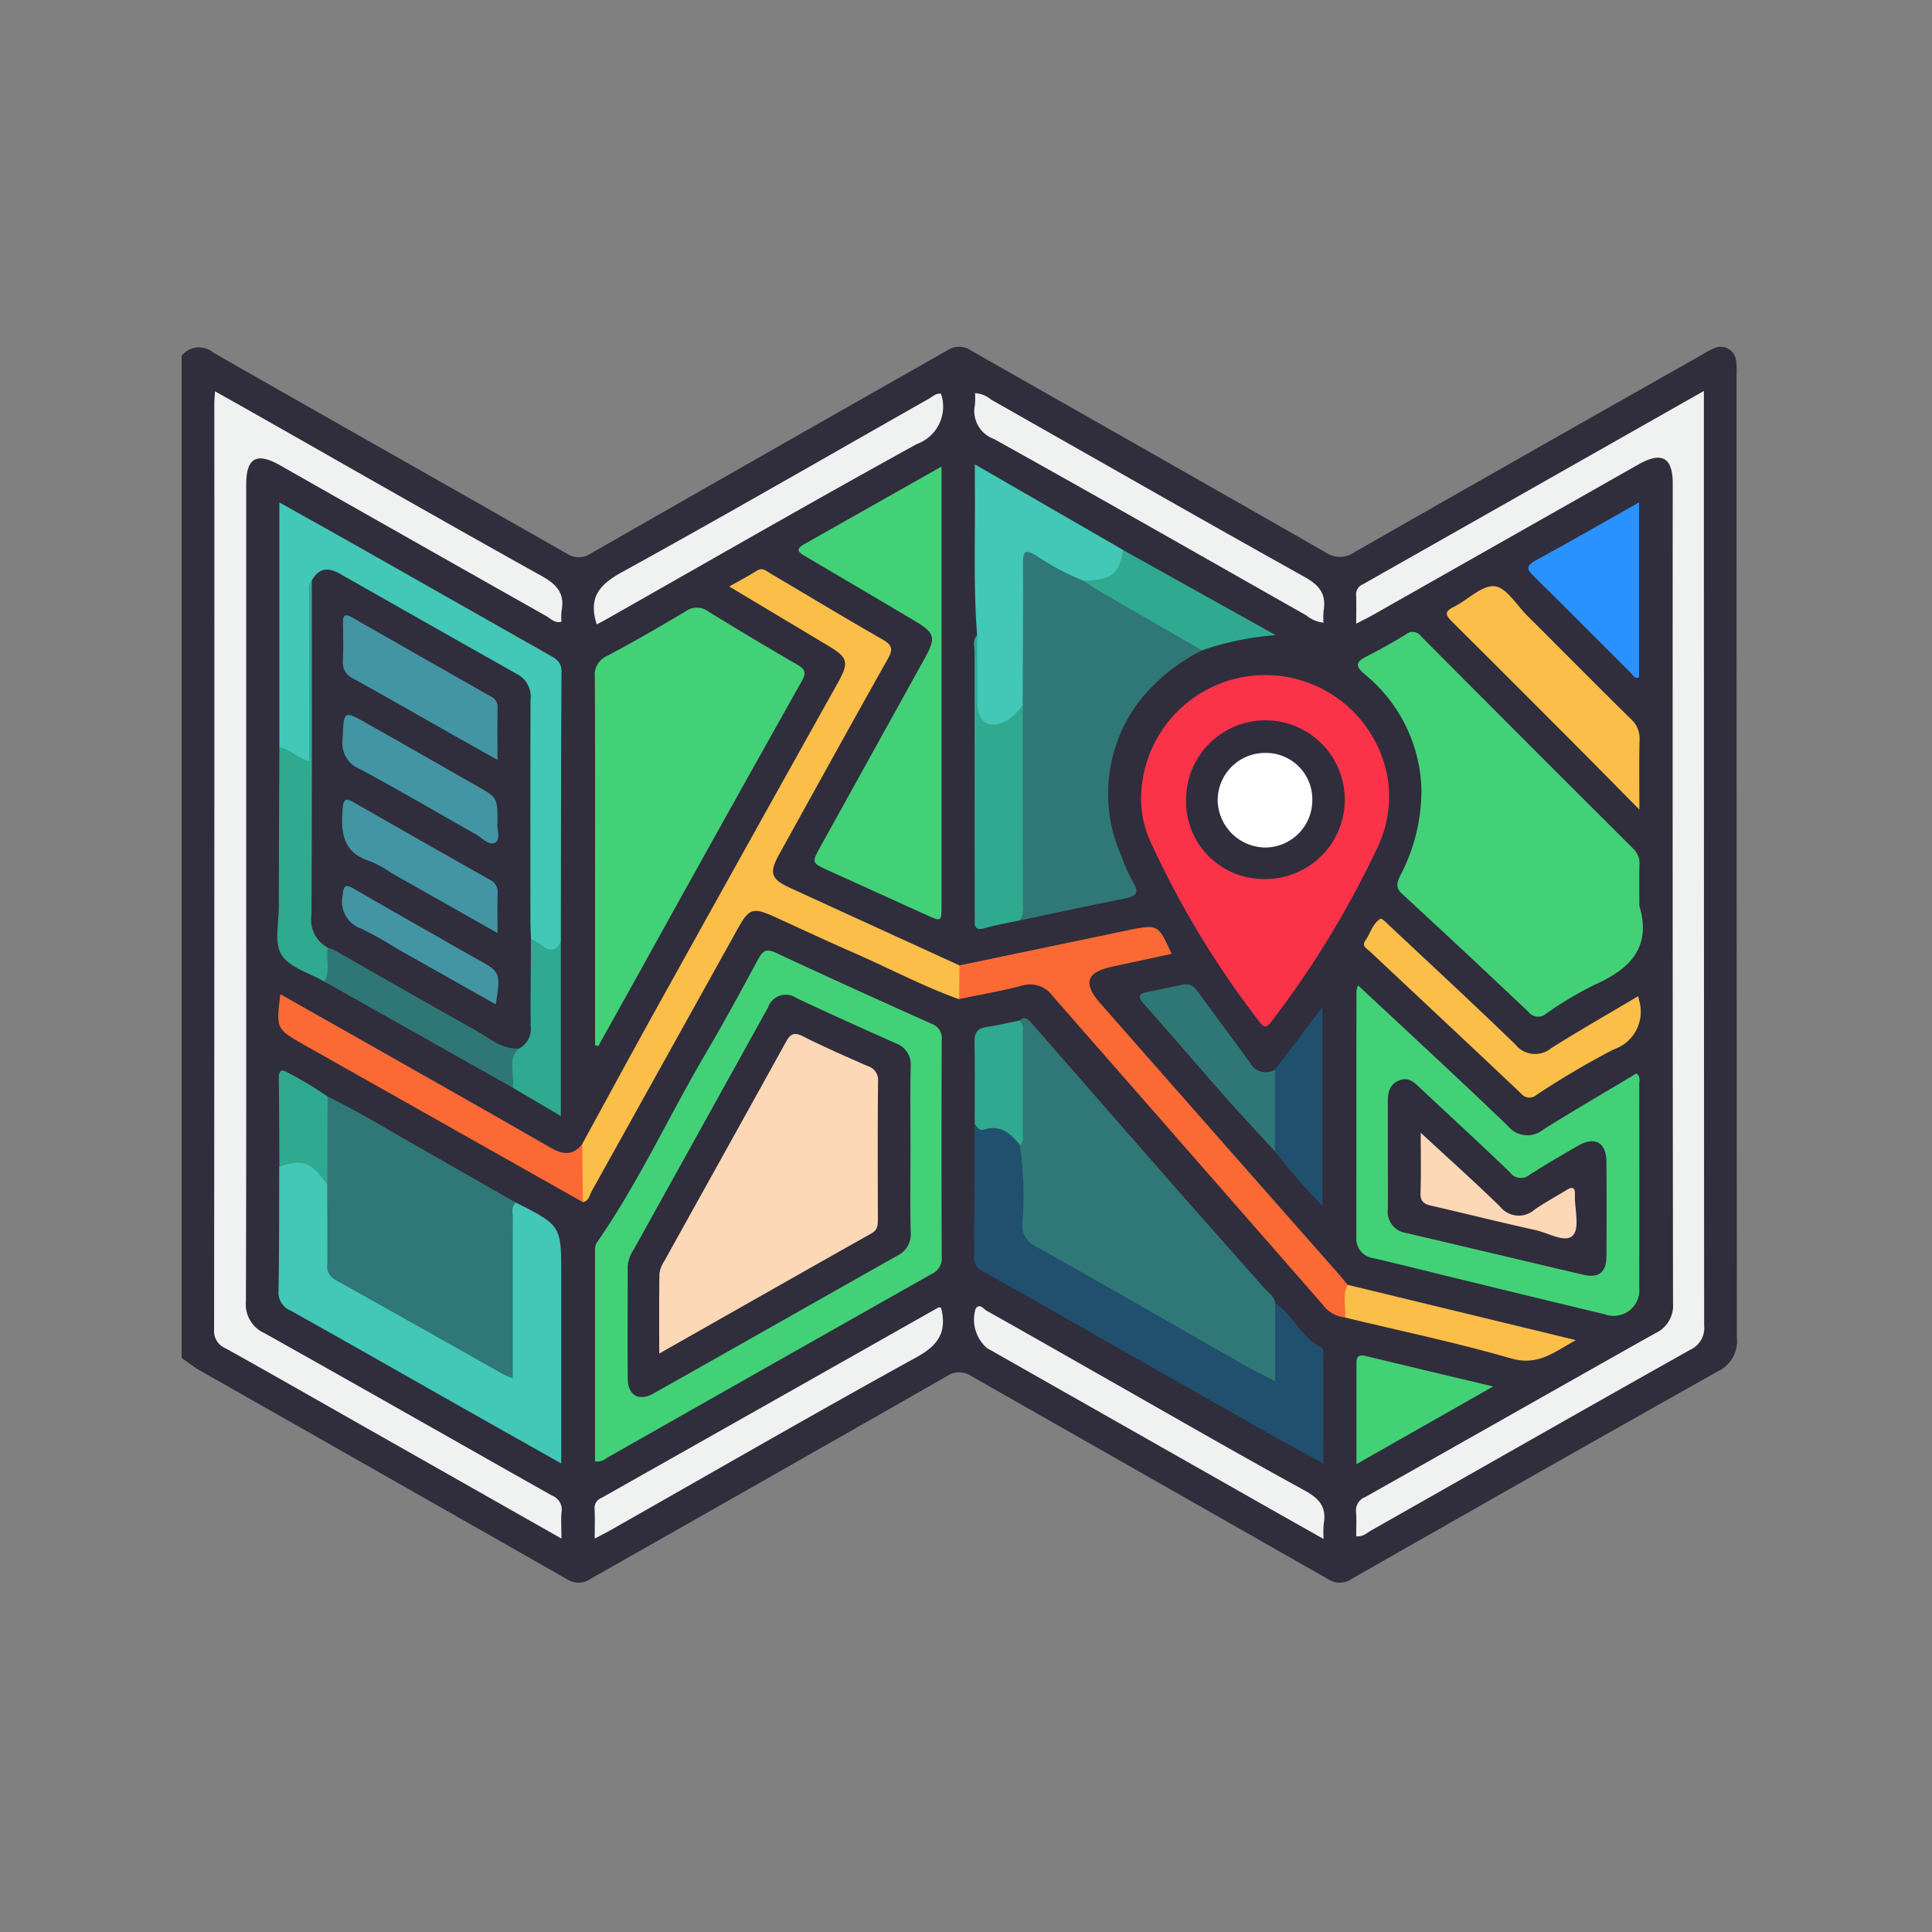 <svg xmlns="http://www.w3.org/2000/svg" xmlns:xlink="http://www.w3.org/1999/xlink" width="117" height="117" viewBox="0 0 117 117">
  <rect x="0" y="0" width="117" height="117" fill="#808080" stroke="none"/>
  <defs>
    <clipPath id="clip-path">
      <rect id="Rectángulo_46096" data-name="Rectángulo 46096" width="94.185" height="74.846" fill="none"/>
    </clipPath>
  </defs>
  <g id="Grupo_154461" data-name="Grupo 154461" transform="translate(-425.321 -2215)">
    <rect id="Rectángulo_46091" data-name="Rectángulo 46091" width="117" height="117" transform="translate(425.321 2215)" fill="none"/>
    <g id="Grupo_154473" data-name="Grupo 154473" transform="translate(436.321 2236)">
      <g id="Grupo_154473-2" data-name="Grupo 154473" clip-path="url(#clip-path)">
        <path id="Trazado_197053" data-name="Trazado 197053" d="M0,.542A1.353,1.353,0,0,1,1.934.363C9.05,4.431,16.19,8.455,23.31,12.517a1.3,1.3,0,0,0,1.487-.009Q35.588,6.335,46.4.2a1.253,1.253,0,0,1,1.371.006C54.946,4.293,62.132,8.36,69.3,12.466a1.515,1.515,0,0,0,1.733-.03Q81.507,6.453,92.011.517a6.344,6.344,0,0,1,.807-.434.948.948,0,0,1,1.318.731,5.117,5.117,0,0,1,.027.917q0,29.152.022,58.3A2.025,2.025,0,0,1,93,62.064Q81.888,68.316,70.814,74.642a1.25,1.25,0,0,1-1.369,0q-10.8-6.15-21.611-12.3a1.3,1.3,0,0,0-1.485-.008Q35.556,68.5,24.737,74.628a1.248,1.248,0,0,1-1.368.025Q12.246,68.321,1.114,62c-.39-.222-.744-.508-1.114-.765V.542" transform="translate(0 0)" fill="#302d3d"/>
        <path id="Trazado_197054" data-name="Trazado 197054" d="M166.685,52.863c.757,2.538-.6,3.833-2.712,4.778a22,22,0,0,0-2.915,1.732.741.741,0,0,1-1.1-.1q-3.8-3.6-7.647-7.144c-.377-.348-.325-.635-.137-1.041a11.132,11.132,0,0,0,1.313-5.278,9.322,9.322,0,0,0-3.4-6.945c-.551-.468-.661-.73.047-1.093.815-.419,1.621-.863,2.4-1.345a.631.631,0,0,1,.934.114q6.411,6.447,12.853,12.864a1.225,1.225,0,0,1,.368.982c-.019.826-.006,1.653-.006,2.48" transform="translate(-78.406 -19.003)" fill="#43d177"/>
        <path id="Trazado_197055" data-name="Trazado 197055" d="M25.163,75.148,12.884,68.185c-2.688-1.524-5.369-3.06-8.069-4.561a1.128,1.128,0,0,1-.687-1.13q.023-28.048.014-56.1c0-.2.024-.409.043-.72.844.475,1.61.9,2.373,1.335,5.8,3.291,11.586,6.607,17.412,9.851.926.515,1.406,1.06,1.2,2.119a3.479,3.479,0,0,0-.006.646c-.415.11-.653-.191-.922-.343q-8.072-4.555-16.13-9.135c-1.418-.8-2.04-.443-2.04,1.183q0,11.587,0,23.174c0,8.767.012,17.533-.017,26.3A1.9,1.9,0,0,0,7.16,62.7c5.819,3.258,11.61,6.564,17.419,9.838a.918.918,0,0,1,.595.995c-.05.481-.01.971-.01,1.614" transform="translate(-2.163 -2.975)" fill="#f0f1f1"/>
        <path id="Trazado_197056" data-name="Trazado 197056" d="M170.464,5.618v1.06q0,27.765.016,55.529a1.458,1.458,0,0,1-.863,1.489c-6.453,3.624-12.88,7.292-19.319,10.941-.254.144-.477.393-.891.339,0-.483.029-.969-.008-1.45a.868.868,0,0,1,.553-.921c5.862-3.3,11.707-6.627,17.57-9.923a1.842,1.842,0,0,0,1.073-1.816q-.035-24.823-.018-49.645c0-1.571-.665-1.949-2.055-1.162q-8.07,4.571-16.138,9.147c-.284.161-.579.3-.976.509,0-.654.015-1.2-.005-1.736a.646.646,0,0,1,.4-.645c6.835-3.871,13.666-7.747,20.664-11.717" transform="translate(-78.278 -2.944)" fill="#f0f1f1"/>
        <path id="Trazado_197057" data-name="Trazado 197057" d="M52.577,59.677V50.7c0-4.439.012-8.879-.014-13.318a1.244,1.244,0,0,1,.757-1.285c1.619-.863,3.21-1.779,4.784-2.721a1.129,1.129,0,0,1,1.332.037c1.774,1.085,3.555,2.161,5.358,3.2.5.289.6.49.293,1.03Q60.193,46.354,55.352,55.1q-1.288,2.316-2.58,4.631l-.2-.059" transform="translate(-27.541 -17.38)" fill="#43d177"/>
        <path id="Trazado_197058" data-name="Trazado 197058" d="M52.592,107.744c0-4.256,0-8.481,0-12.706a.982.982,0,0,1,.1-.527c2.538-3.649,4.383-7.7,6.629-11.513,1.1-1.872,2.135-3.784,3.168-5.694.268-.494.494-.619,1.05-.359,3.13,1.463,6.278,2.888,9.43,4.3a.915.915,0,0,1,.618.976q-.026,6.569,0,13.139A1.021,1.021,0,0,1,73,96.385q-9.869,5.574-19.725,11.169a.837.837,0,0,1-.685.191" transform="translate(-27.557 -40.247)" fill="#43d177"/>
        <path id="Trazado_197059" data-name="Trazado 197059" d="M106.458,85.559c.281-.254.487-.12.694.117q4.129,4.731,8.265,9.457c1.956,2.229,3.93,4.442,5.891,6.666.238.27.587.464.63.875a12.793,12.793,0,0,1,.174,4.364c-.015.645-.487.467-.869.282-1.24-.6-2.415-1.325-3.606-2.013-3.391-1.959-6.819-3.854-10.216-5.8a1.717,1.717,0,0,1-1.022-1.67c.03-1.619.033-3.241-.067-4.861.093-2.107.02-4.215.039-6.322a3.93,3.93,0,0,1,.086-1.092" transform="translate(-55.715 -44.758)" fill="#2f7877"/>
        <path id="Trazado_197060" data-name="Trazado 197060" d="M122.051,49.236A7.521,7.521,0,0,1,137,48.111a7.2,7.2,0,0,1-.675,4.182,57.944,57.944,0,0,1-6.393,10.473c-.3.416-.485.322-.74-.033a55.778,55.778,0,0,1-6.539-10.806,6.134,6.134,0,0,1-.6-2.691" transform="translate(-63.947 -21.886)" fill="#fb3349"/>
        <path id="Trazado_197061" data-name="Trazado 197061" d="M117.537,31.845a11.461,11.461,0,0,0-3.63,2.862,9.243,9.243,0,0,0-1.268,9.56,10.393,10.393,0,0,0,.706,1.584c.446.708.153.9-.52,1.03-2.113.419-4.219.875-6.327,1.318a1.611,1.611,0,0,1-.111-.809c.03-4.04-.033-8.08.032-12.118q-.021-4.205,0-8.411c.007-1.265.314-1.437,1.4-.85.8.434,1.581.918,2.4,1.326,2.2,1.326,4.448,2.565,6.672,3.85.267.154.676.2.645.658" transform="translate(-55.742 -13.459)" fill="#2f7877"/>
        <path id="Trazado_197062" data-name="Trazado 197062" d="M18.23,95.388c1.791.858,3.481,1.9,5.2,2.88q3.1,1.767,6.2,3.539c.147,2.169.032,4.341.06,6.512.015,1.132.038,2.265-.014,3.4-.041.884-.329,1.059-1.1.622q-4.951-2.8-9.916-5.585a1.424,1.424,0,0,1-.709-1.388c0-1.591-.008-3.182,0-4.775q-.051-2-.023-4.005a1.5,1.5,0,0,1,.3-1.2" transform="translate(-9.392 -49.98)" fill="#2f7877"/>
        <path id="Trazado_197063" data-name="Trazado 197063" d="M149.546,81.227c3.088,2.887,6.108,5.665,9.066,8.508a1.521,1.521,0,0,0,2.176.215c1.862-1.163,3.761-2.268,5.633-3.389.249.231.159.457.159.653q.01,6.159,0,12.318a1.558,1.558,0,0,1-2.1,1.616q-4.544-1.09-9.085-2.2c-1.633-.4-3.262-.808-4.9-1.191a1.189,1.189,0,0,1-1.047-1.28q0-7.446.006-14.892a2.115,2.115,0,0,1,.09-.359" transform="translate(-78.308 -42.56)" fill="#43d177"/>
        <path id="Trazado_197064" data-name="Trazado 197064" d="M50.606,63.109c1.481-2.708,2.948-5.424,4.447-8.122q5.5-9.907,11.03-19.8c.7-1.262.628-1.53-.606-2.268l-5.966-3.572c.633-.36,1.162-.635,1.663-.955.352-.224.572.009.825.159,2.264,1.339,4.514,2.7,6.8,4.005.616.35.63.619.3,1.2-2.206,3.918-4.375,7.856-6.554,11.789-.635,1.146-.517,1.519.653,2.055q5.124,2.348,10.251,4.69a1.927,1.927,0,0,1-.027,2.046c-2.185-.779-4.23-1.875-6.351-2.8-1.595-.694-3.168-1.436-4.752-2.156-1.387-.631-1.6-.563-2.316.728Q55.6,58.033,51.187,65.954c-.138.248-.169.606-.541.675a4.723,4.723,0,0,1-.04-3.52" transform="translate(-26.348 -14.828)" fill="#fbbe49"/>
        <path id="Trazado_197065" data-name="Trazado 197065" d="M87.142,15.246v2.3q0,12.139,0,24.278c0,.988,0,.987-.92.572q-2.968-1.347-5.936-2.693c-1.026-.468-1.018-.47-.452-1.489Q83,32.509,86.155,26.8c.662-1.2.576-1.489-.617-2.2q-3.318-1.969-6.645-3.922c-.386-.226-.647-.407-.078-.729,2.715-1.53,5.426-3.068,8.327-4.708" transform="translate(-41.124 -7.988)" fill="#43d177"/>
        <path id="Trazado_197066" data-name="Trazado 197066" d="M15.277,104.934c0,1.591.014,3.183.006,4.774a.93.93,0,0,0,.484.977c3.39,1.885,6.764,3.8,10.145,5.7.154.087.325.145.6.267V113.1c0-2.051-.005-4.1.005-6.151,0-.321-.121-.682.187-.949,2.744,1.4,2.744,1.4,2.744,4.4v11.4c-1.921-1.082-3.724-2.094-5.524-3.113-3.617-2.047-7.226-4.109-10.854-6.137a1.185,1.185,0,0,1-.743-1.2c.047-2.508.035-5.017.044-7.526a1.75,1.75,0,0,1,2.713.507,3.828,3.828,0,0,0,.19.6" transform="translate(-6.46 -54.175)" fill="#43c7b7"/>
        <path id="Trazado_197067" data-name="Trazado 197067" d="M103.6,100.159a21.608,21.608,0,0,1,.156,4.744,1.4,1.4,0,0,0,.857,1.411c4.226,2.366,8.419,4.791,12.626,7.19.551.314,1.125.587,1.817.946v-4.728c1.118.712,1.581,2.11,2.823,2.7.1.046.1.337.1.514.007,2.112,0,4.223,0,6.51-1.251-.693-2.407-1.321-3.553-1.97q-5.1-2.889-10.2-5.79c-2.31-1.312-4.617-2.631-6.937-3.924a.877.877,0,0,1-.464-.9c.014-2.664.018-5.328.024-7.992a3.761,3.761,0,0,1,2.024.336c.342.239.76.421.717.95" transform="translate(-52.836 -51.806)" fill="#20506d"/>
        <path id="Trazado_197068" data-name="Trazado 197068" d="M12.433,34.633V19.8c1.472.827,2.878,1.611,4.279,2.4q6.031,3.417,12.06,6.838c.407.23.751.417.748,1.011-.033,5.453-.032,10.907-.041,16.361-.165.751-.6.8-1.178.445a1.752,1.752,0,0,1-.782-.706,4.1,4.1,0,0,1-.108-1.364c0-4.067-.04-8.134.021-12.2a2.559,2.559,0,0,0-1.495-2.633c-3.261-1.744-6.442-3.635-9.672-5.436-.615-.343-1.2-.533-1.637.253a2.215,2.215,0,0,0-.131,1.079q-.006,4.206,0,8.413a4.108,4.108,0,0,1-.054.911c-.084.372-.312.515-.672.373a2.731,2.731,0,0,1-1.335-.916" transform="translate(-6.515 -10.375)" fill="#43c7b7"/>
        <path id="Trazado_197069" data-name="Trazado 197069" d="M98.9,78.192q.014-1.023.027-2.045l9.863-2.056c.149-.031.3-.067.448-.1,1.716-.324,1.717-.324,2.533,1.459-1.205.259-2.392.516-3.579.769-1.582.337-1.813,1-.735,2.231q7.186,8.175,14.386,16.338c.2.229.393.467.59.7a2.788,2.788,0,0,1-.157,1.984,1.931,1.931,0,0,1-1.37-.8q-8.161-9.334-16.331-18.659a1.687,1.687,0,0,0-1.92-.624c-1.238.321-2.5.538-3.756.8" transform="translate(-51.82 -38.685)" fill="#fb6a35"/>
        <path id="Trazado_197070" data-name="Trazado 197070" d="M107.478,22.012a15.542,15.542,0,0,1-2.9-1.546c-.6-.351-.765-.261-.761.439.015,2.875-.009,5.75-.019,8.625a1.668,1.668,0,0,1-1.075,1.256c-1.218.423-1.783.054-1.759-1.211a40.77,40.77,0,0,1,.072-4.281c-.238-3.041-.1-6.088-.137-9.133,0-.327,0-.653,0-1.2l8.981,5.185c.335,1.416-.805,2.3-2.4,1.862" transform="translate(-52.864 -7.841)" fill="#43c7b7"/>
        <path id="Trazado_197071" data-name="Trazado 197071" d="M172.609,43.987c-1.409-1.427-2.628-2.67-3.857-3.9q-3.732-3.745-7.48-7.475c-.4-.395-.5-.606.092-.9.849-.416,1.7-1.326,2.473-1.253.713.066,1.34,1.144,1.99,1.791,2.085,2.077,4.153,4.17,6.25,6.234a1.581,1.581,0,0,1,.544,1.277c-.037,1.314-.012,2.63-.012,4.227" transform="translate(-84.33 -15.957)" fill="#fbbe49"/>
        <path id="Trazado_197072" data-name="Trazado 197072" d="M121.93,136.152c-.955-.539-1.774-1-2.59-1.461q-8.893-5.045-17.785-10.093a2.281,2.281,0,0,1-.7-2.372c.244-.386.491.006.672.107,2.215,1.237,4.415,2.5,6.622,3.753,4.2,2.384,8.384,4.8,12.618,7.121.9.492,1.36,1.005,1.174,2.027a6.212,6.212,0,0,0-.006.918" transform="translate(-52.778 -63.955)" fill="#f0f1f1"/>
        <path id="Trazado_197073" data-name="Trazado 197073" d="M121.993,19.8a1.943,1.943,0,0,1-1.047-.444c-6.3-3.565-12.584-7.162-18.912-10.679a1.8,1.8,0,0,1-1.152-2.063,4.683,4.683,0,0,0,.006-.714,1.646,1.646,0,0,1,.973.391c6.326,3.584,12.635,7.2,18.984,10.74.9.5,1.326,1.041,1.153,2.046a4.436,4.436,0,0,0-.006.722" transform="translate(-52.842 -3.092)" fill="#f0f1f1"/>
        <path id="Trazado_197074" data-name="Trazado 197074" d="M52.614,19.937c-.517-1.614.142-2.4,1.5-3.151,6.24-3.435,12.408-7,18.606-10.513.229-.129.436-.345.738-.31a1.535,1.535,0,0,1,.057.179A2.41,2.41,0,0,1,72,9.012C65.709,12.471,59.488,16.059,53.24,19.6c-.207.117-.418.226-.626.337" transform="translate(-27.476 -3.122)" fill="#f0f1f1"/>
        <path id="Trazado_197075" data-name="Trazado 197075" d="M73.512,122.235c.021.086.039.144.05.2.259,1.342-.272,2.092-1.509,2.774-6.21,3.421-12.351,6.967-18.517,10.467-.286.162-.579.309-1,.533,0-.685.02-1.251-.007-1.816a.632.632,0,0,1,.4-.639q10.219-5.77,20.434-11.548c.02-.012.059.009.155.025" transform="translate(-27.522 -64.032)" fill="#f0f1f1"/>
        <path id="Trazado_197076" data-name="Trazado 197076" d="M30.694,91.434q.019,1.76.04,3.52L13.876,85.442,13.8,85.4c-1.646-.947-1.646-.947-1.388-3.04,1.516.857,3,1.694,4.48,2.534,3.963,2.249,7.934,4.486,11.882,6.761.749.432,1.355.5,1.925-.218" transform="translate(-6.435 -43.153)" fill="#fb6a35"/>
        <path id="Trazado_197077" data-name="Trazado 197077" d="M167.016,77.448c.04.177.055.233.066.291a2.407,2.407,0,0,1-1.567,2.941,52.124,52.124,0,0,0-4.656,2.746.64.64,0,0,1-.933-.08c-3.043-2.882-6.108-5.74-9.162-8.611-.181-.17-.516-.309-.267-.66.312-.438.433-1.023.912-1.314.08-.048.419.3.618.486,2.521,2.366,5.058,4.714,7.543,7.118a1.529,1.529,0,0,0,2.18.232c1.7-1.07,3.451-2.069,5.266-3.149" transform="translate(-78.809 -38.122)" fill="#fbbe49"/>
        <path id="Trazado_197078" data-name="Trazado 197078" d="M178.023,19.791V30.4c-.286.1-.374-.158-.506-.289-1.953-1.941-3.889-3.9-5.851-5.83-.416-.409-.539-.626.087-.966,2.063-1.12,4.1-2.295,6.271-3.523" transform="translate(-89.766 -10.37)" fill="#2a92fe"/>
        <path id="Trazado_197079" data-name="Trazado 197079" d="M100.992,36.665q.007,2.065.014,4.131c0,1.2.785,1.62,1.865,1.016a3.975,3.975,0,0,0,.884-.912q.006,6.087.014,12.174a1.428,1.428,0,0,1-.193.876c-.715.154-1.439.274-2.141.473-.489.138-.612-.04-.59-.474.008-.152,0-.306,0-.458q-.008-7.887-.01-15.773c0-.352-.131-.738.157-1.052" transform="translate(-52.819 -19.211)" fill="#2fa98f"/>
        <path id="Trazado_197080" data-name="Trazado 197080" d="M12.3,39.834c.641.1,1.082.645,1.8.845V36.531c0-1.979,0-3.958,0-5.938,0-.294-.089-.616.161-.867a1.32,1.32,0,0,1,.3,1.113c-.014,5.116.032,10.233-.046,15.35-.021,1.375.069,2.756.053,4.134-.008.7.5,1.088.791,1.614a3.231,3.231,0,0,1,.1,1.42c-.03.28-.026.624-.444.66-.894-.521-2.11-.844-2.591-1.621-.455-.735-.159-1.948-.159-2.951,0-3.2.019-6.407.03-9.61" transform="translate(-6.378 -15.576)" fill="#2fa98f"/>
        <path id="Trazado_197081" data-name="Trazado 197081" d="M130.072,91.218c-1.029-1.125-2.074-2.237-3.083-3.379-1.618-1.832-3.2-3.7-4.828-5.521-.394-.442-.39-.636.2-.754.717-.141,1.43-.3,2.147-.446.466-.094.718.176.971.526,1.018,1.411,2.069,2.8,3.09,4.209a1.063,1.063,0,0,0,1.5.417.871.871,0,0,1,.269.656q.071,1.818,0,3.636a.868.868,0,0,1-.269.655" transform="translate(-63.866 -42.493)" fill="#2f7776"/>
        <path id="Trazado_197082" data-name="Trazado 197082" d="M149.453,134.9c0-2.145,0-4.125,0-6.105,0-.4.128-.539.553-.436,2.486.606,4.978,1.191,7.726,1.845l-8.275,4.7" transform="translate(-78.307 -67.241)" fill="#43d176"/>
        <path id="Trazado_197083" data-name="Trazado 197083" d="M114.727,27.719c1.71-.047,2.149-.387,2.4-1.862l9.243,5.155a17.744,17.744,0,0,0-4.464.921q-3.021-1.742-6.041-3.486c-.39-.226-.761-.484-1.141-.727" transform="translate(-60.113 -13.548)" fill="#2fa98f"/>
        <path id="Trazado_197084" data-name="Trazado 197084" d="M147.979,121.319c.072-.659-.184-1.345.157-1.983l13.815,3.348c-1.325.735-2.291,1.58-3.914,1.11-3.314-.96-6.7-1.665-10.058-2.475" transform="translate(-77.523 -62.528)" fill="#fbbe49"/>
        <path id="Trazado_197085" data-name="Trazado 197085" d="M139.08,92.727q0-2.474,0-4.948l2.885-3.8V96.021a35.443,35.443,0,0,1-2.886-3.294" transform="translate(-72.874 -44.002)" fill="#20506d"/>
        <path id="Trazado_197086" data-name="Trazado 197086" d="M18.147,78.4c.4-.651.077-1.376.208-2.054.408-.229.7.071,1,.241,3.109,1.714,6.167,3.521,9.269,5.248.444.247,1.026.227,1.347.7-.291.736.052,1.588-.419,2.29L18.147,78.4" transform="translate(-9.508 -39.96)" fill="#2f7776"/>
        <path id="Trazado_197087" data-name="Trazado 197087" d="M42.078,84.334c.155-.785-.366-1.677.377-2.367.789-1.662.321-3.433.449-5.153.038-.507-.121-1.052.279-1.491a5.027,5.027,0,0,1,.684.412c.487.407.843.3,1.126-.228v10.55l-2.915-1.723" transform="translate(-22.029 -39.467)" fill="#2fa98f"/>
        <path id="Trazado_197088" data-name="Trazado 197088" d="M103.617,93.262c-.551-.709-1.175-1.261-2.169-.951-.33.1-.415-.169-.572-.336,0-1.654.02-3.309-.011-4.963-.011-.572.185-.835.753-.914.664-.092,1.317-.256,1.975-.388a.618.618,0,0,1,.2.574q0,3.245,0,6.489a.521.521,0,0,1-.179.489" transform="translate(-52.85 -44.909)" fill="#2fa98f"/>
        <path id="Trazado_197089" data-name="Trazado 197089" d="M15.287,99.007c-.92-1.38-1.5-1.6-2.9-1.106-.009-1.768-.005-3.535-.035-5.3-.01-.574.186-.636.624-.357a21.742,21.742,0,0,1,2.336,1.414l-.021,5.352" transform="translate(-6.47 -48.248)" fill="#2fa98f"/>
        <path id="Trazado_197090" data-name="Trazado 197090" d="M73.863,91.875c0,1.654-.022,3.308.011,4.961a1.421,1.421,0,0,1-.8,1.41c-4.93,2.779-9.849,5.577-14.78,8.352-.873.491-1.541.113-1.552-.875-.024-2.266,0-4.532-.005-6.8A2.049,2.049,0,0,1,57.09,97.9q4.077-7.34,8.148-14.686a1.139,1.139,0,0,1,1.728-.561c1.989.942,4,1.841,6.009,2.738a1.362,1.362,0,0,1,.9,1.429c-.034,1.684-.011,3.369-.011,5.053" transform="translate(-29.725 -43.208)" fill="#302d3d"/>
        <path id="Trazado_197091" data-name="Trazado 197091" d="M132.568,57.124a4.7,4.7,0,0,1-4.788-4.832,4.806,4.806,0,1,1,4.788,4.832" transform="translate(-66.953 -24.891)" fill="#302d3d"/>
        <path id="Trazado_197092" data-name="Trazado 197092" d="M153.44,97.741c0-1.012.005-2.023,0-3.035,0-.6.016-1.189.691-1.459.613-.245.967.186,1.347.54,1.791,1.674,3.595,3.334,5.362,5.032a.812.812,0,0,0,1.185.146c.953-.612,1.934-1.181,2.915-1.748,1.045-.605,1.733-.218,1.74.983q.019,2.85,0,5.7c-.008.979-.464,1.338-1.411,1.116-3.57-.836-7.137-1.687-10.707-2.523a1.3,1.3,0,0,1-1.121-1.443c.015-1.1,0-2.207,0-3.311" transform="translate(-80.395 -48.821)" fill="#302d3d"/>
        <path id="Trazado_197093" data-name="Trazado 197093" d="M29.808,50.71c-.008,1.763-.031,3.525-.016,5.288a1.327,1.327,0,0,1-.712,1.356c-1.06.051-1.812-.656-2.646-1.12-2.851-1.584-5.674-3.217-8.51-4.828a3.017,3.017,0,0,0-.423-.165,1.916,1.916,0,0,1-.983-1.969c.038-6.755.023-13.511.025-20.267.414-.753.98-.812,1.688-.409q5.377,3.059,10.769,6.1a1.527,1.527,0,0,1,.784,1.522q-.019,6.7-.005,13.4c0,.367.02.733.03,1.1" transform="translate(-8.655 -14.854)" fill="#302d3d"/>
        <path id="Trazado_197094" data-name="Trazado 197094" d="M60.753,106.773c0-1.736-.014-3.287.014-4.839a1.782,1.782,0,0,1,.294-.756c2.446-4.411,4.905-8.814,7.341-13.23.265-.481.465-.679,1.039-.39,1.281.646,2.6,1.224,3.913,1.8a.884.884,0,0,1,.651.939c-.03,2.786-.016,5.573-.011,8.359,0,.347-.013.632-.384.841-4.232,2.383-8.454,4.784-12.856,7.279" transform="translate(-31.831 -45.807)" fill="#fdd8b6"/>
        <path id="Trazado_197095" data-name="Trazado 197095" d="M137.531,54.488a2.863,2.863,0,0,1-2.89,2.909A2.912,2.912,0,0,1,131.8,54.51a2.868,2.868,0,0,1,2.867-2.84,2.806,2.806,0,0,1,2.865,2.818" transform="translate(-69.059 -27.073)" fill="#fefefe"/>
        <path id="Trazado_197096" data-name="Trazado 197096" d="M157.613,99.984c1.693,1.569,3.277,2.984,4.8,4.467a1.445,1.445,0,0,0,2.1.188c.626-.432,1.3-.793,1.95-1.194.344-.213.505-.139.488.274,0,.03,0,.061,0,.092-.011.824.3,1.94-.12,2.391-.452.49-1.494-.152-2.269-.322-2.114-.464-4.213-.994-6.323-1.478-.451-.1-.656-.277-.637-.785.042-1.148.013-2.3.013-3.633" transform="translate(-82.577 -52.389)" fill="#fcd8b6"/>
        <path id="Trazado_197097" data-name="Trazado 197097" d="M29.869,42.926c-1.066-.6-2.016-1.132-2.964-1.668-1.916-1.084-3.826-2.182-5.752-3.249a1.065,1.065,0,0,1-.647-1.09c.037-.764.021-1.531.006-2.3-.009-.439.124-.565.528-.334q4.224,2.41,8.451,4.812a.676.676,0,0,1,.384.663c-.015,1-.006,2.005-.006,3.163" transform="translate(-10.743 -17.907)" fill="#4395a3"/>
        <path id="Trazado_197098" data-name="Trazado 197098" d="M29.854,53.357c-.071.37.226,1-.135,1.216s-.8-.291-1.188-.51c-2.341-1.319-4.656-2.686-7.025-3.952a1.666,1.666,0,0,1-1.03-1.779c.076-1.783.027-1.794,1.581-.917,2.181,1.231,4.351,2.479,6.529,3.715,1.265.718,1.268.714,1.268,2.227" transform="translate(-10.727 -24.545)" fill="#4395a3"/>
        <path id="Trazado_197099" data-name="Trazado 197099" d="M29.825,65.7l-6.431-3.638a6.936,6.936,0,0,0-1.281-.709c-1.714-.525-1.784-1.819-1.652-3.265.049-.528.222-.55.627-.318q4.139,2.369,8.292,4.715a.8.8,0,0,1,.451.812c-.017.733-.005,1.467-.005,2.4" transform="translate(-10.698 -30.198)" fill="#4395a3"/>
        <path id="Trazado_197100" data-name="Trazado 197100" d="M29.738,75.771c-2.012-1.134-4-2.253-5.984-3.373A22.268,22.268,0,0,0,21.6,71.191a1.73,1.73,0,0,1-1.138-2c.055-.678.208-.7.73-.393,2.139,1.241,4.291,2.456,6.438,3.681.292.167.584.333.878.495,1.533.842,1.533.842,1.23,2.8" transform="translate(-10.714 -35.948)" fill="#4395a3"/>
      </g>
    </g>
  </g>
</svg>
